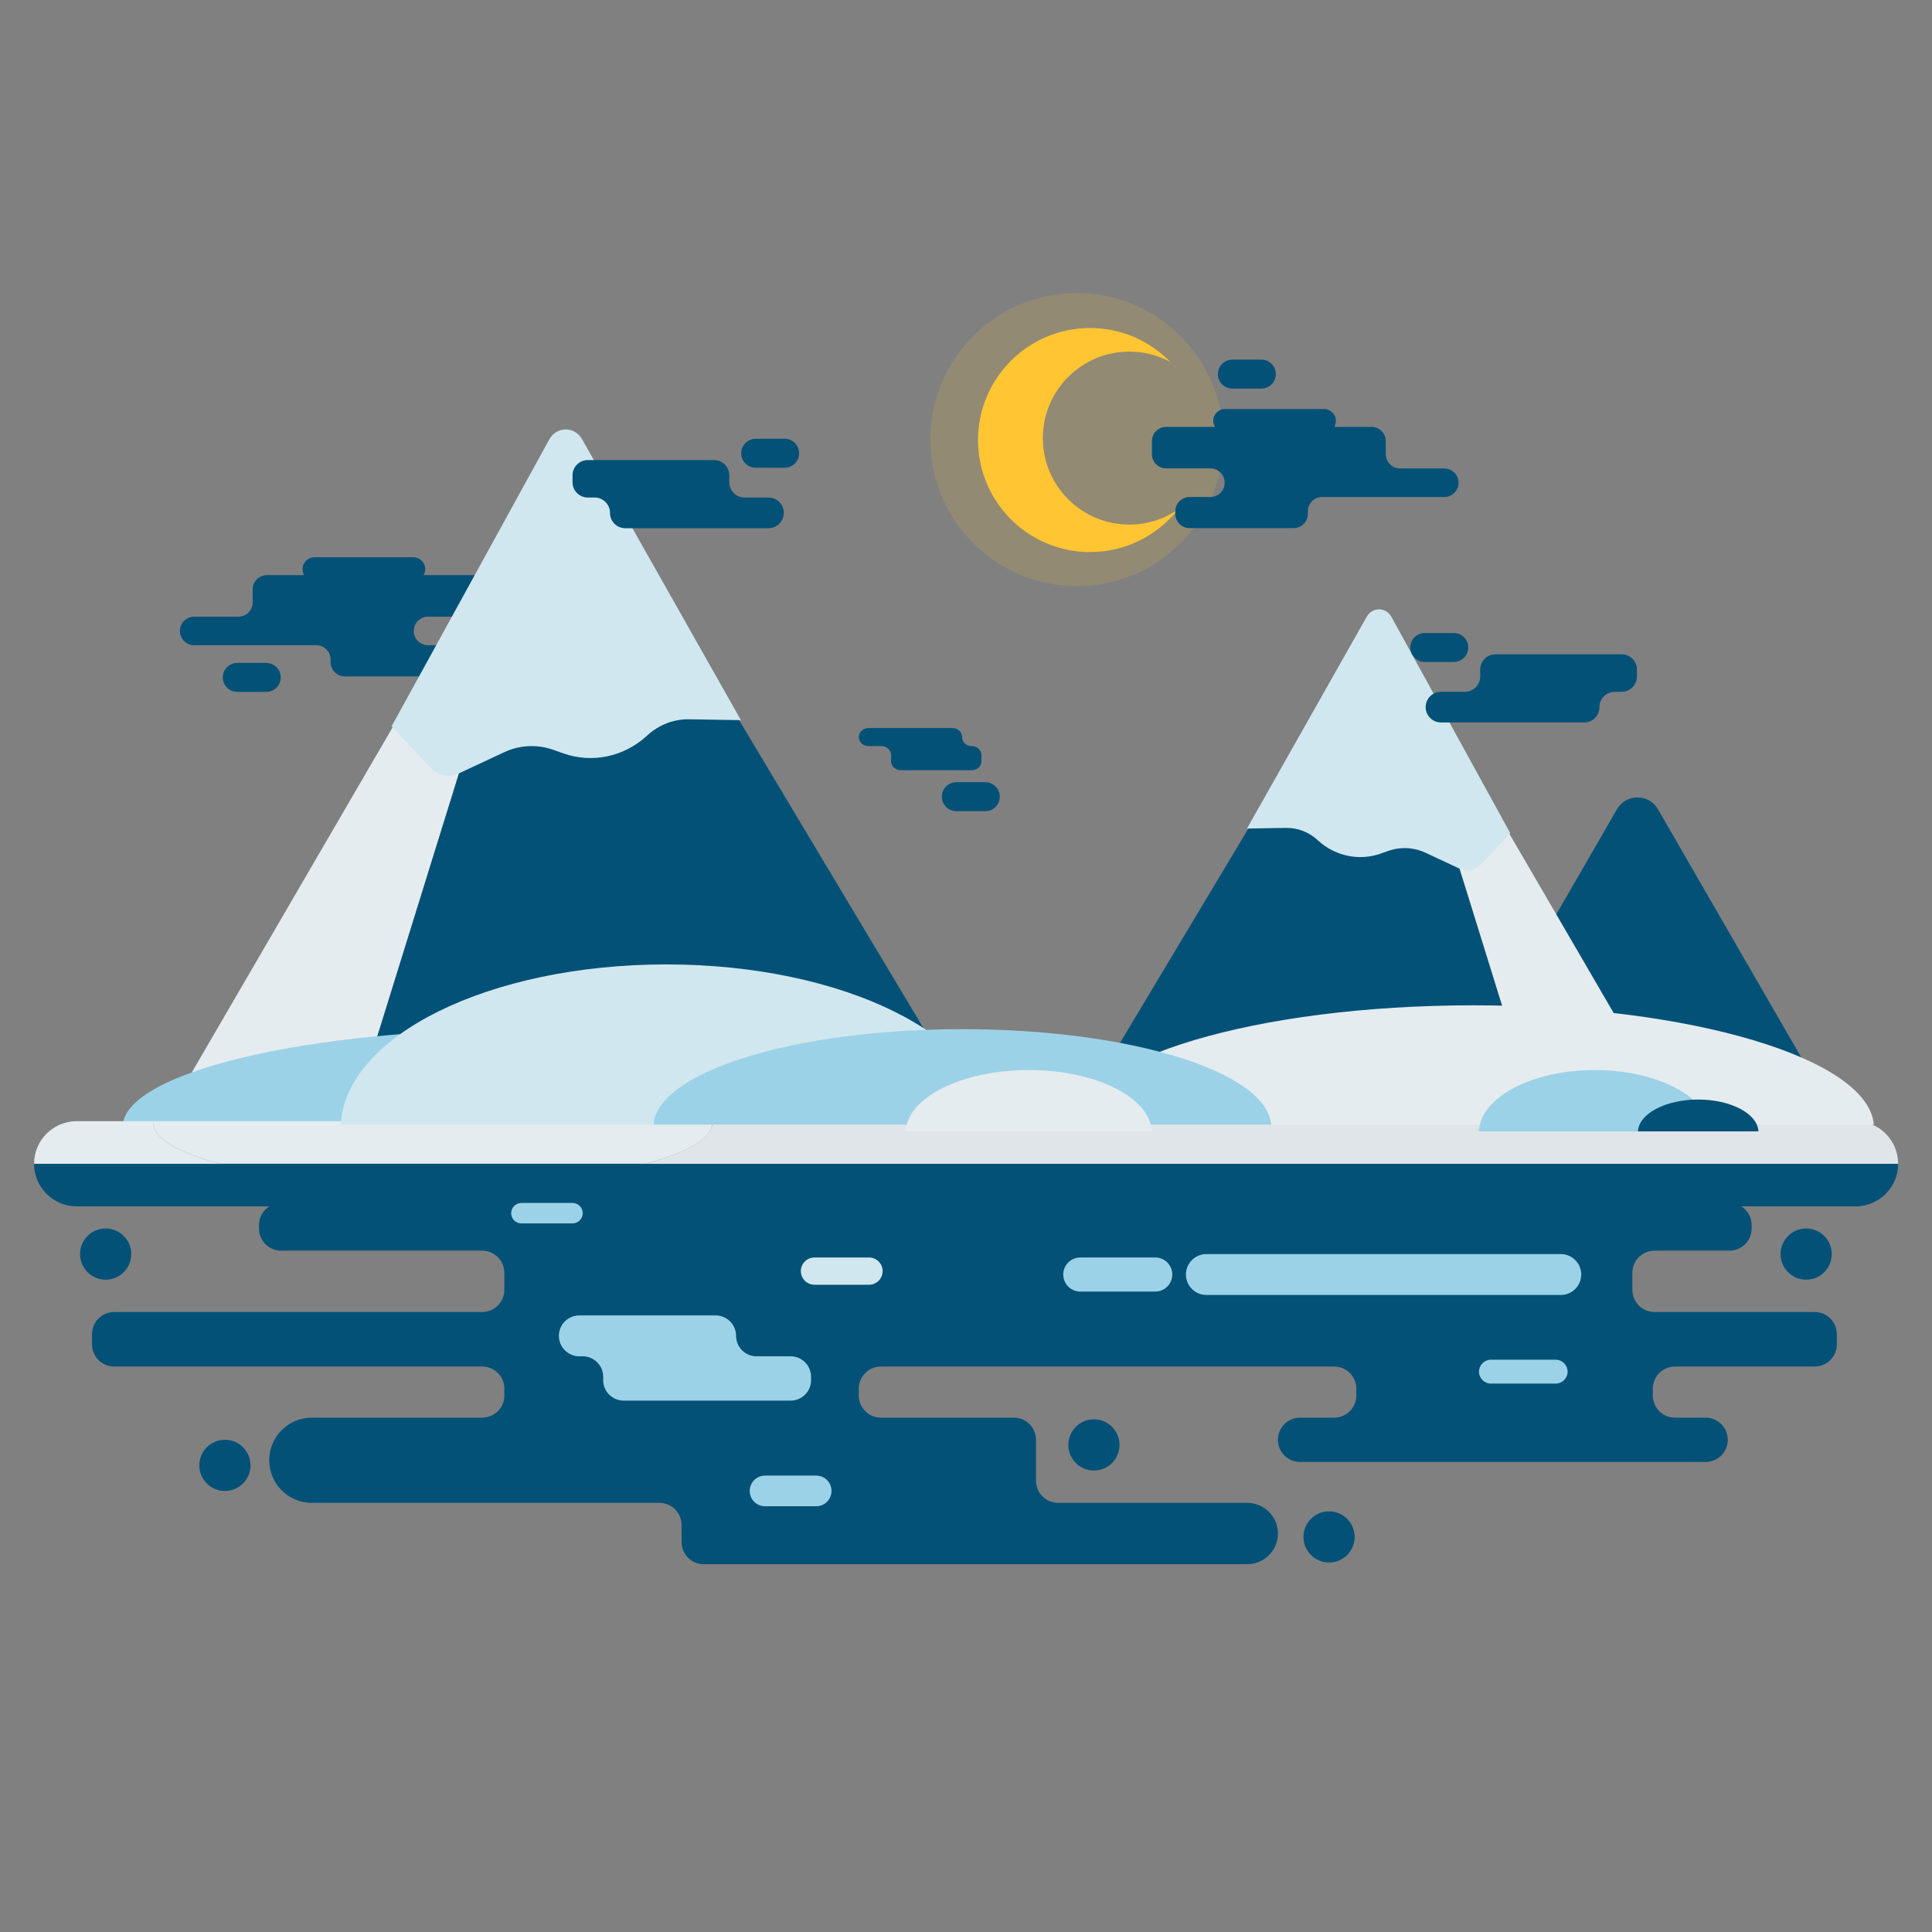 <?xml version="1.0" encoding="utf-8"?>
<!-- Generator: Adobe Illustrator 24.3.0, SVG Export Plug-In . SVG Version: 6.00 Build 0)  -->
<svg version="1.1" id="Calque_1" xmlns="http://www.w3.org/2000/svg" xmlns:xlink="http://www.w3.org/1999/xlink" x="0px" y="0px"
	 viewBox="0 0 566.93 566.93" style="enable-background:new 0 0 566.93 566.93;" xml:space="preserve">
<rect x="0" y="0" width="566.93" height="566.93" fill="#808080" stroke="none"/>
<style type="text/css">
	.st0{fill:#035177;}
	.st1{fill:#E4ECEF;}
	.st2{fill:#D0E7EF;}
	.st3{fill:#9CD2E7;}
	.st4{fill:#DFE5E8;}
	.st5{fill:#FFC533;}
	.st6{opacity:0.15;fill:#FFC533;}
</style>
<path class="st0" d="M56.98,180.96h12.97c2.32,0,4.19-1.88,4.19-4.19v-3.81c0-2.32,1.88-4.19,4.19-4.19h10.94
	c-0.3-0.52-0.49-1.11-0.49-1.75c0-1.93,1.57-3.5,3.5-3.5h29c1.93,0,3.5,1.57,3.5,3.5c0,0.64-0.19,1.24-0.49,1.75h14.29
	c2.32,0,4.19,1.88,4.19,4.19v3.81c0,2.32-1.88,4.19-4.19,4.19h-12.97c-2.32,0-4.19,1.88-4.19,4.19s1.88,4.19,4.19,4.19h6.1
	c2.32,0,4.19,1.88,4.19,4.19v0.76c0,2.32-1.88,4.19-4.19,4.19h-30.51c-2.32,0-4.19-1.88-4.19-4.19v-0.76c0-2.32-1.88-4.19-4.19-4.19
	H56.98c-2.32,0-4.19-1.88-4.19-4.19S54.66,180.96,56.98,180.96z"/>
<path class="st0" d="M486.51,237.46l48.12,83.35c2.67,4.63-0.67,10.41-6.01,10.41h-96.24c-5.34,0-8.69-5.79-6.01-10.41l48.12-83.35
	C477.16,232.84,483.84,232.84,486.51,237.46z"/>
<polygon class="st1" points="404.71,179 428.28,254.93 452.75,333.74 494.9,334 443.17,245.1 "/>
<polygon class="st0" points="312.6,332.86 452.75,333.74 428.28,254.93 404.71,179 365.91,243.82 "/>
<path class="st2" d="M365.91,243.13l11.47-0.19c3.41-0.06,6.72,1.23,9.29,3.6l0,0c5.08,4.7,12.13,6.19,18.53,3.93l2.24-0.79
	c3.55-1.25,7.42-1.06,10.85,0.54l10,4.67l0,0c2.15,1,4.66,0.5,6.31-1.26l8.58-9.14l-34.87-63.46c-1.61-2.94-5.61-2.96-7.26-0.05
	L365.91,243.13z"/>
<polygon class="st1" points="165.94,126.24 134.67,226.97 102.21,331.53 46.28,331.88 114.91,213.94 "/>
<polygon class="st0" points="288.15,330.37 102.21,331.53 134.67,226.97 165.94,126.24 217.42,212.23 "/>
<path class="st3" d="M274,330H36c1.7-15.54,54.32-28,119-28S272.3,314.46,274,330z"/>
<path class="st0" d="M557,341.5c0,6.9-5.6,12.5-12.5,12.5h-522c-6.9,0-12.5-5.6-12.5-12.5H557z"/>
<path class="st1" d="M64.59,341.5H10c0-6.9,5.6-12.5,12.5-12.5h22.53c-0.02,0.17-0.03,0.33-0.03,0.5
	C45,334.08,52.37,338.27,64.59,341.5z"/>
<path class="st4" d="M557,341.5H189.41c12.22-3.23,19.59-7.42,19.59-12c0-0.17-0.01-0.33-0.03-0.5H544.5
	C551.4,329,557,334.6,557,341.5z"/>
<path class="st0" d="M11,307.5L11,307.5"/>
<path class="st0" d="M539,394.5v-3c0-3.59-2.91-6.5-6.5-6.5h-47c-3.59,0-6.5-2.91-6.5-6.5v-5c0-3.59,2.91-6.5,6.5-6.5h22
	c3.59,0,6.5-2.91,6.5-6.5v-1c0-3.59-2.91-6.5-6.5-6.5h-425c-3.59,0-6.5,2.91-6.5,6.5v1c0,3.59,2.91,6.5,6.5,6.5h59
	c3.59,0,6.5,2.91,6.5,6.5v5c0,3.59-2.91,6.5-6.5,6.5h-108c-3.59,0-6.5,2.91-6.5,6.5v3c0,3.59,2.91,6.5,6.5,6.5h108
	c3.59,0,6.5,2.91,6.5,6.5v2c0,3.59-2.91,6.5-6.5,6.5h-50c-6.9,0-12.5,5.6-12.5,12.5l0,0c0,6.9,5.6,12.5,12.5,12.5h102
	c3.59,0,6.5,2.91,6.5,6.5v5c0,3.59,2.91,6.5,6.5,6.5H366c4.97,0,9-4.03,9-9l0,0c0-4.97-4.03-9-9-9h-55.5c-3.59,0-6.5-2.91-6.5-6.5
	v-12c0-3.59-2.91-6.5-6.5-6.5h-39c-3.59,0-6.5-2.91-6.5-6.5v-2c0-3.59,2.91-6.5,6.5-6.5h133c3.59,0,6.5,2.91,6.5,6.5v2
	c0,3.59-2.91,6.5-6.5,6.5h-10c-3.59,0-6.5,2.91-6.5,6.5l0,0c0,3.59,2.91,6.5,6.5,6.5h119c3.59,0,6.5-2.91,6.5-6.5l0,0
	c0-3.59-2.91-6.5-6.5-6.5h-9c-3.59,0-6.5-2.91-6.5-6.5v-2c0-3.59,2.91-6.5,6.5-6.5h41C536.09,401,539,398.09,539,394.5z"/>
<circle class="st0" cx="66" cy="430" r="7.51"/>
<path class="st3" d="M458,380H354c-3.31,0-6-2.69-6-6l0,0c0-3.31,2.69-6,6-6h104c3.31,0,6,2.69,6,6l0,0
	C464,377.31,461.31,380,458,380z"/>
<path class="st3" d="M339,379h-22c-2.76,0-5-2.24-5-5l0,0c0-2.76,2.24-5,5-5h22c2.76,0,5,2.24,5,5l0,0
	C344,376.76,341.76,379,339,379z"/>
<circle class="st0" cx="321" cy="424" r="7.51"/>
<circle class="st0" cx="390" cy="451" r="7.51"/>
<circle class="st0" cx="31" cy="368" r="7.51"/>
<circle class="st0" cx="530" cy="368" r="7.51"/>
<path class="st3" d="M216,392L216,392c0-3.31-2.69-6-6-6h-40c-3.31,0-6,2.69-6,6l0,0c0,3.31,2.69,6,6,6h1c3.31,0,6,2.69,6,6v1
	c0,3.31,2.69,6,6,6h49c3.31,0,6-2.69,6-6v-1c0-3.31-2.69-6-6-6h-10C218.69,398,216,395.31,216,392z"/>
<path class="st3" d="M168,359h-15c-1.66,0-3-1.34-3-3l0,0c0-1.66,1.34-3,3-3h15c1.66,0,3,1.34,3,3l0,0
	C171,357.66,169.66,359,168,359z"/>
<path class="st2" d="M255,377h-16c-2.21,0-4-1.79-4-4l0,0c0-2.21,1.79-4,4-4h16c2.21,0,4,1.79,4,4l0,0
	C259,375.21,257.21,377,255,377z"/>
<path class="st3" d="M239.5,442h-15c-2.49,0-4.5-2.01-4.5-4.5l0,0c0-2.49,2.01-4.5,4.5-4.5h15c2.49,0,4.5,2.01,4.5,4.5l0,0
	C244,439.99,241.99,442,239.5,442z"/>
<path class="st3" d="M456.5,406h-19c-1.93,0-3.5-1.57-3.5-3.5l0,0c0-1.93,1.57-3.5,3.5-3.5h19c1.93,0,3.5,1.57,3.5,3.5l0,0
	C460,404.43,458.43,406,456.5,406z"/>
<path class="st1" d="M209,329.5c0,4.58-7.37,8.77-19.59,12H64.59c-12.22-3.23-19.59-7.42-19.59-12c0-0.17,0.01-0.33,0.03-0.5h163.94
	C208.99,329.17,209,329.33,209,329.5z"/>
<path class="st0" d="M64.59,341.5h124.82c-15.04,3.98-37.42,6.5-62.41,6.5S79.63,345.48,64.59,341.5z"/>
<path class="st2" d="M291,330H100c1.36-26.08,43.6-47,95.5-47S289.64,303.92,291,330z"/>
<path class="st1" d="M549.86,330H315c1.68-19.42,53.61-35,117.43-35S548.18,310.58,549.86,330z"/>
<path class="st3" d="M207.52,330h-15.77c1.29-15.54,41.37-28,90.63-28s89.33,12.46,90.63,28H207.52"/>
<path class="st1" d="M338,332h-72.25c0.52-9.99,16.49-18,36.13-18S337.48,322.01,338,332z"/>
<path class="st3" d="M502,332h-68.06c0.49-9.99,15.53-18,34.03-18C486.47,314,501.51,322.01,502,332z"/>
<path class="st5" d="M345.59,149.59c-6.02,7.56-15.3,12.41-25.72,12.41c-18.16,0-32.87-14.72-32.87-32.87
	c0-18.16,14.72-32.87,32.87-32.87c9.23,0,17.57,3.81,23.54,9.94c-3.58-1.93-7.66-3.02-12.01-3.02c-14.01,0-25.38,11.36-25.38,25.38
	s11.36,25.38,25.38,25.38C336.66,153.93,341.54,152.33,345.59,149.59z"/>
<circle class="st6" cx="316" cy="129" r="43"/>
<path class="st2" d="M217.42,211.32l-15.21-0.25c-4.52-0.08-8.91,1.63-12.32,4.78l0,0c-6.74,6.23-16.1,8.22-24.59,5.22l-2.97-1.05
	c-4.72-1.66-9.85-1.41-14.4,0.72l-13.26,6.2l0,0c-2.85,1.33-6.18,0.67-8.38-1.67l-11.38-12.13l46.27-84.19
	c2.14-3.89,7.44-3.93,9.63-0.06L217.42,211.32z"/>
<path class="st0" d="M516,332h-35.36c0.25-5.19,8.07-9.35,17.68-9.35C507.93,322.65,515.75,326.81,516,332z"/>
<path class="st0" d="M423.81,137.46h-12.97c-2.32,0-4.19-1.88-4.19-4.19v-3.81c0-2.32-1.88-4.19-4.19-4.19h-10.94
	c0.3-0.52,0.49-1.11,0.49-1.75c0-1.93-1.57-3.5-3.5-3.5h-29c-1.93,0-3.5,1.57-3.5,3.5c0,0.64,0.19,1.24,0.49,1.75h-14.29
	c-2.32,0-4.19,1.88-4.19,4.19v3.81c0,2.32,1.88,4.19,4.19,4.19h12.97c2.32,0,4.19,1.88,4.19,4.19s-1.88,4.19-4.19,4.19h-6.1
	c-2.32,0-4.19,1.88-4.19,4.19v0.76c0,2.32,1.88,4.19,4.19,4.19h30.51c2.32,0,4.19-1.88,4.19-4.19v-0.76c0-2.32,1.88-4.19,4.19-4.19
	h35.85c2.32,0,4.19-1.88,4.19-4.19S426.12,137.46,423.81,137.46z"/>
<path class="st0" d="M214,141.5v-2c0-2.49-2.01-4.5-4.5-4.5h-37c-2.49,0-4.5,2.01-4.5,4.5v2c0,2.49,2.01,4.5,4.5,4.5h2
	c2.49,0,4.5,2.01,4.5,4.5l0,0c0,2.49,2.01,4.5,4.5,4.5h42c2.49,0,4.5-2.01,4.5-4.5l0,0c0-2.49-2.01-4.5-4.5-4.5h-7
	C216.01,146,214,143.99,214,141.5z"/>
<path class="st0" d="M230.25,137.25h-8.5c-2.35,0-4.25-1.9-4.25-4.25l0,0c0-2.35,1.9-4.25,4.25-4.25h8.5c2.35,0,4.25,1.9,4.25,4.25
	l0,0C234.5,135.35,232.6,137.25,230.25,137.25z"/>
<path class="st0" d="M434.35,198.5v-2c0-2.49,2.01-4.5,4.5-4.5h37c2.49,0,4.5,2.01,4.5,4.5v2c0,2.49-2.01,4.5-4.5,4.5h-2
	c-2.49,0-4.5,2.01-4.5,4.5l0,0c0,2.49-2.01,4.5-4.5,4.5h-42c-2.49,0-4.5-2.01-4.5-4.5l0,0c0-2.49,2.01-4.5,4.5-4.5h7
	C432.33,203,434.35,200.99,434.35,198.5z"/>
<path class="st0" d="M418.1,194.25h8.5c2.35,0,4.25-1.9,4.25-4.25l0,0c0-2.35-1.9-4.25-4.25-4.25h-8.5c-2.35,0-4.25,1.9-4.25,4.25
	l0,0C413.85,192.35,415.75,194.25,418.1,194.25z"/>
<path class="st0" d="M282.32,216.29L282.32,216.29c0-1.46-1.27-2.65-2.84-2.65h-24.63c-1.57,0-2.84,1.19-2.84,2.65v0
	c0,1.46,1.27,2.65,2.84,2.65h3.79c1.57,0,2.84,1.19,2.84,2.65v1.77c0,1.46,1.27,2.65,2.84,2.65h20.84c1.57,0,2.84-1.19,2.84-2.65
	v-1.77c0-1.46-1.27-2.65-2.84-2.65l0,0C283.59,218.94,282.32,217.75,282.32,216.29z"/>
<path class="st0" d="M289.13,238.03h-8.5c-2.35,0-4.25-1.9-4.25-4.25l0,0c0-2.35,1.9-4.25,4.25-4.25h8.5c2.35,0,4.25,1.9,4.25,4.25
	l0,0C293.38,236.13,291.48,238.03,289.13,238.03z"/>
<path class="st0" d="M78.13,203.03h-8.5c-2.35,0-4.25-1.9-4.25-4.25l0,0c0-2.35,1.9-4.25,4.25-4.25h8.5c2.35,0,4.25,1.9,4.25,4.25
	l0,0C82.38,201.13,80.48,203.03,78.13,203.03z"/>
<path class="st0" d="M370.13,114.03h-8.5c-2.35,0-4.25-1.9-4.25-4.25v0c0-2.35,1.9-4.25,4.25-4.25h8.5c2.35,0,4.25,1.9,4.25,4.25v0
	C374.38,112.13,372.48,114.03,370.13,114.03z"/>
</svg>
